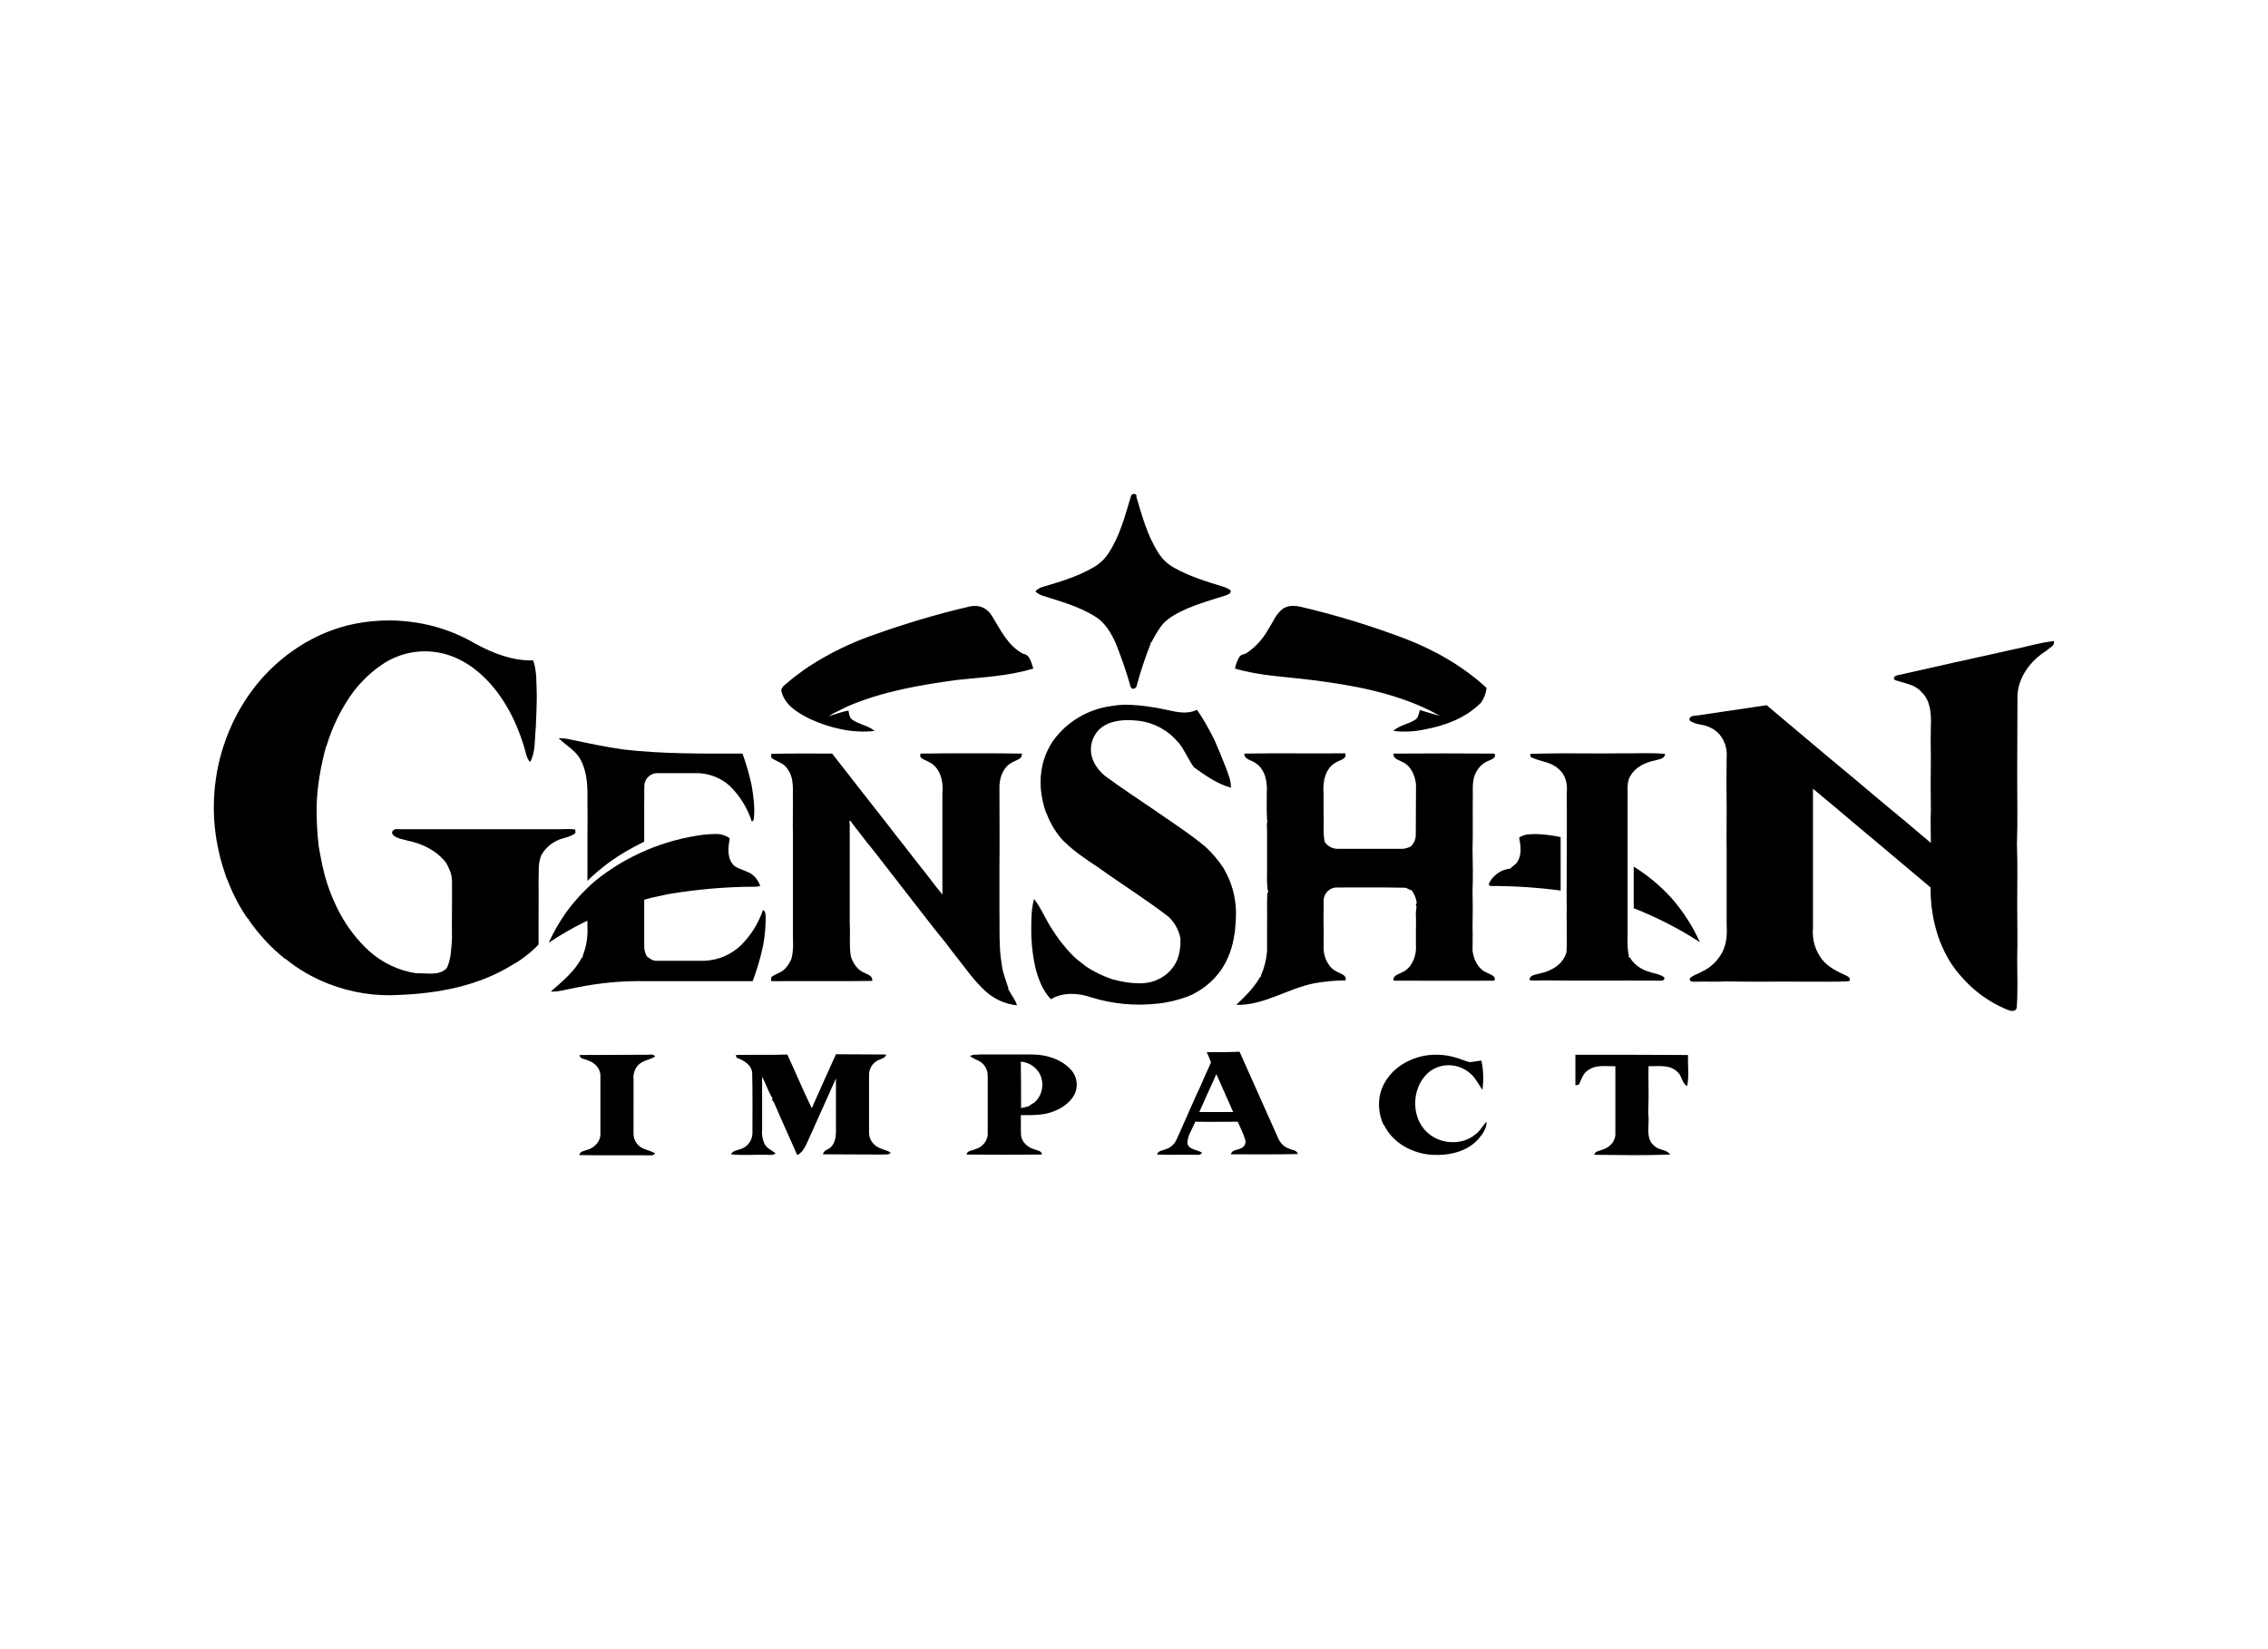 <svg xmlns="http://www.w3.org/2000/svg" xml:space="preserve" style="enable-background:new 0 0 890.7 647.7" version="1.0" viewBox="0 0 890.7 647.7"><path d="M383 238c-.8 0-1.7.1-2.5.3-12.5 2.9-24.8 6.6-36.9 10.9-9.1 3.1-17.7 7.3-25.8 12.5-3.2 2.2-6.4 4.5-9.3 7.1-.8.5-1.4 1.3-1.7 2.2 1 5.8 6.5 9 11.3 11.4 7.9 3.6 16.7 5.7 25.4 4.7-2.6-2.2-6.2-2.5-8.9-4.5-1.1-.8-1.1-2.3-1.4-3.5-2.7.5-5.2 1.5-7.8 2.2 2.4-1.5 5.1-2.6 7.6-3.9 13.5-5.8 28.1-8.3 42.6-10.3 10.1-1.1 20.4-1.5 30.2-4.5-.8-2.2-1.2-5.4-4-5.8-6.1-3.2-9-9.7-12.5-15.3-1.4-2.1-3.7-3.5-6.3-3.5zM508 238c-2-.1-3.9.6-5.2 2-2 2-3.1 4.7-4.6 7-2.1 3.8-5 7.1-8.6 9.5-.9.6-2.4.5-2.9 1.6-.8 1.4-1.4 2.9-1.7 4.5 9.8 2.9 20 3.2 30.1 4.5 16 2 32.1 4.9 46.7 12.1 1.2.7 2.5 1.3 3.7 2-2.6-.7-5.2-1.5-7.9-2.3-.4 1.3-.5 3-1.8 3.8-2.7 1.8-6.2 2.1-8.6 4.4 4.1.5 8.3.3 12.4-.6 8-1.5 16.1-4.5 21.9-10.4h.1c1.2-1.7 2-3.8 2.2-5.9-9.3-8.6-20.6-15-32.4-19.5-13.3-5-27-9.2-40.8-12.4-.8-.2-1.7-.3-2.6-.3zM445.3 194c-.6 0-1.2.5-1.2 1.1-2.3 7.6-4.3 15.4-8.7 22.1-1.6 2.5-3.8 4.5-6.4 5.9-6.1 3.5-13 5.5-19.7 7.5-1 .3-2 .9-2.7 1.7.7.7 1.6 1.2 2.6 1.6 7.2 2.3 14.7 4.3 21.1 8.4 3.8 2.4 6.1 6.4 7.9 10.4 2.2 5.6 4.2 11.2 5.8 17 .5 1.6 2.5.7 2.5-.7 1.5-5.5 3.3-10.9 5.4-16.2l-.1-.4.4-.1c1.1-2.2 2.3-4.2 3.7-6.2 1.9-2.6 4.6-4.2 7.4-5.7l3-1.4c4.8-2 9.8-3.5 14.7-5 1-.4 2.6-.7 2.3-2.1-.9-.7-2-1.2-3.1-1.5-6.5-2-13.1-4-19.1-7.4-2.6-1.4-4.7-3.5-6.3-6-4.2-6.7-6.3-14.4-8.5-21.8.2-.8-.3-1.2-1-1.2zM153.1 243.7c-4.6 0-9.2.4-13.7 1.3-15.6 3.1-29.8 12.5-39.5 25-5.4 7-9.5 14.9-12.2 23.3-4.3 13.4-4.9 27.7-1.7 41.5.8 3.6 1.9 7 3.1 10.5h.1c1.9 5.1 4.3 9.9 7.3 14.4.4.4.7 1.4 1.4 1.4l-.3.1c4 5.8 8.8 11 14.3 15.4h.2c5.1 4.2 10.9 7.5 17.1 9.9 8.8 3.4 18.2 4.9 27.6 4.3 15.2-.6 30.8-3.5 43.9-11.5 4-2.2 7.7-5 10.8-8.3v-9.7c0-5.1.1-10.2 0-15.2.2-3.3-.3-6.8 1-9.9l-.1.1c1.3-2.6 3.5-4.7 6.1-6 2.4-1.3 5.4-1.3 7.5-3.1 0-.4-.1-1.1-.1-1.4-1.8-.2-3.5-.2-5.3-.1h-64.4c-1.3-.3-2.9.9-1.9 2.2 1.5 1.5 3.8 1.7 5.8 2.3 5.8 1.2 11.4 3.9 15.1 8.7 1.2 2.2 2.3 4.5 2.3 7.1.1 7.6-.1 15.1 0 22.7-.3 3.9-.3 7.9-2 11.5-3 3.3-8 1.9-12 2.1-6.9-1-13.3-4.1-18.5-8.7-4.7-4.3-8.6-9.4-11.6-15-2.7-5.1-4.8-10.5-6.2-16.1-.8-3.2-1.4-6.5-2-9.8-.7-5.9-1-11.8-.8-17.7.4-7.4 1.7-14.8 3.7-21.9h.1c2.3-7.8 6-15.2 10.8-21.7 3.1-3.9 6.7-7.4 10.8-10.2 6.9-4.8 15.5-6.5 23.8-4.6 8.8 2 16.1 8 21.5 15 3.5 4.7 6.4 9.9 8.5 15.4 1 2.5 1.9 5.1 2.6 7.7.5 1.6.7 3.4 2 4.6 2.2-4 1.7-8.8 2.2-13.2.2-4.4.4-8.9.4-13.3-.2-4.5.1-9.1-1.4-13.4-8 .2-15.6-2.7-22.6-6.5-10.3-6.1-21.9-9.1-33.7-9.2zM220.5 290h-1.1c2.9 2.8 6.7 4.8 8.6 8.4 2.8 5.2 2.8 11.3 2.7 17.1.1 4.9 0 9.8 0 14.7V346c2.7-2.7 5.6-5.1 8.7-7.4 4.3-3.1 8.9-5.7 13.6-8v-14.4c.1-2.8-.1-5.5.1-8.2.4-2.6 2.8-4.5 5.4-4.3h16.1c4.5.3 8.7 2 12 5 4 3.9 7 8.8 8.7 14.1l.7-.8c.6-4.5-.1-9.1-.8-13.5-.9-4.2-2.1-8.4-3.6-12.5-15.6 0-31.2.2-46.7-1.6-7.1-1-14.2-2.5-21.2-4-1-.2-2.1-.4-3.2-.4z"/><path d="M280.7 327.6c-1.6 0-3.2.2-4.7.3-15.6 2.1-30.4 8.4-42.6 18.4-4.1 3.6-7.8 7.6-11 12-2.7 3.8-5 7.8-6.9 12 4.5-3 9.2-5.7 14-8.1.4-.2.8-.4 1.2-.5v2.3c.2 3.9-.4 7.9-1.9 11.5l.2.4-.5.2c-2.8 5.5-7.7 9.4-12.2 13.4 3.4.1 6.7-1 10.1-1.6 8.9-1.8 18-2.7 27.1-2.5h42.1c1.7-4.6 3.1-9.2 4.1-14 .7-3.7 1-7.5 1-11.2-.1-1 0-2.4-1.1-2.7-1.7 5.1-4.6 9.7-8.3 13.5-3.9 3.9-9.2 6.2-14.7 6.4h-18.7c-1.5.1-2.8-.9-3.9-1.8-.6-1.1-1-2.4-1-3.7v-18.5l3-.8c2.2-.5 4.3-.9 6.5-1.4 11.3-1.9 22.7-2.9 34.1-2.9.7 0 1.3-.2 2-.3-.7-1.9-1.9-3.6-3.6-4.8-2.1-1.2-4.5-1.7-6.5-3-3.1-2.7-2.6-7.3-1.9-10.9-1.8-1.3-3.8-1.8-5.9-1.7zM381.4 295.9c-6.6 0-13.2 0-19.8.1-1 2 1.8 2.4 3 3.2 4.7 2.1 6 7.8 5.5 12.5v39.7l-3-3.8c-3.8-5-7.8-9.9-11.6-14.9-2.4-3-4.8-6.1-7.1-9.1l-6.6-8.4-15-19.2c-8 0-15.9-.1-23.9.1v1.5c2 1.6 4.8 2 6.2 4.2 3.1 3.9 2.1 9.1 2.3 13.7 0 4.1-.1 8.2 0 12.3v37.5c-.1 3.9.5 7.8-.7 11.6-.7 1.5-1.6 2.9-2.8 4-1.4 1.2-3.1 1.6-4.6 2.6-.7.4-.4 1.3-.4 1.9 13.2-.1 26.4.1 39.6-.1.4-2.1-1.9-2.5-3.3-3.3-2.5-1.1-4.1-3.6-5-6.1-.8-4.4-.2-8.8-.5-13.2v-38.9l-.1-1.3.3-.2c1.3 1.9 2.8 3.7 4.2 5.5 1.6 2.1 3.2 4.2 4.9 6.2 3 3.9 6 7.7 9 11.6 2.5 3.3 5.1 6.5 7.6 9.8 3.9 4.9 7.6 9.9 11.6 14.7 3.2 4.3 6.6 8.5 9.9 12.8 1.9 2.4 3.9 4.6 6.1 6.6 3.4 3 7.6 4.9 12.2 5.4-.6-2.2-2.2-3.9-3.1-5.9l-.4-.2.2-.3c-.8-2.8-2-5.5-2.5-8.4-.4-2.5-.8-5.1-.9-7.6-.3-5.1-.1-10.2-.2-15.3v-17c.1-5.3 0-26.8 0-30.2-.2-4.1 1.3-8.8 5.3-10.7 1.4-.8 3.8-1.2 3.5-3.3-6.7-.1-13.3-.1-19.9-.1zM442.1 276.8c-1.8 0-3.7.2-5.5.5-9.2 1.2-17.5 6.1-22.9 13.5-1.9 2.8-3.4 6-4.2 9.3v.1c-1.6 6.4-.8 13.2 1.4 19.3h.1c1.6 4.2 3.9 8 7 11.2h.1c3.8 3.8 8.4 6.8 12.9 9.8 9.2 6.6 18.8 12.6 27.8 19.5 2.5 2.3 4.2 5.4 4.8 8.7.1 2.9-.3 5.9-1.4 8.6-1.5 3.3-4.1 5.9-7.4 7.4-3.8 1.9-8 1.7-12.1 1.2-1.9-.3-3.8-.7-5.7-1.2-3.7-1.2-7.2-2.9-10.4-5-1.1-.9-2.2-1.7-3.3-2.6l-1.5-1.3c-1-1-2-2-2.9-3.1-2-2.3-3.9-4.8-5.5-7.4-2.7-3.9-4.4-8.5-7.3-12.2-1.1 4-1.1 8.1-1.1 12.2 0 1.2 0 2.5.1 3.7.2 3.7.7 7.4 1.5 11 1.1 4.5 2.9 9.1 6.1 12.5 4.8-2.9 10.9-2.5 16-.7 8.4 2.6 17.3 3.4 26 2.4 4-.4 8-1.4 11.8-2.8 5.2-2.1 9.7-5.7 13-10.3 2.9-4.3 4.7-9.3 5.3-14.4h.1c.3-2.8.5-5.7.5-8.5-.1-6.1-1.8-12-4.9-17.2-2-3.1-4.4-5.9-7.1-8.4-6.5-5.4-13.6-9.9-20.6-14.8-6.3-4.3-12.7-8.5-18.8-13-3.7-3-6.3-7.5-5.4-12.4.5-2.7 2-5.2 4.3-6.9 4.1-2.8 9.3-2.9 14.1-2.4 6.1.7 11.7 3.7 15.6 8.4h.1c2.5 3 3.9 6.8 6.2 9.9 4.5 3.2 9.1 6.5 14.5 8 .1-2.7-1-5.2-1.9-7.7-1.4-3.6-2.9-7.3-4.5-10.9-2-4.1-4.3-8.2-6.9-12-3.6 1.8-7.7 1-11.5.1-5.5-1.2-10.9-2-16.5-2.1zM528.3 295.9c-13.2.1-26.4-.1-39.6.1-.1 2.4 2.8 2.5 4.3 3.7 3.9 2.4 4.8 7.5 4.5 11.7 0 3.5-.1 7.1.1 10.6l.1.4c-.2 1.4-.2 2.8-.1 4.2V343c-.1 2.2 0 4.4.2 6.6v-.4c.1.3.2.9.3 1.1-.1.1-.2.4-.4.5-.2 4.4 0 8.9-.1 13.3v9.7c-.3 3.3-1.1 6.4-2.4 9.4l.1.4-.4.1c-2.4 4.3-5.9 7.7-9.4 11 10.9.3 20.3-6.5 30.8-8.5 4-.7 8.1-1.1 12.1-1.1.7-2-1.8-2.5-3.1-3.3-3.5-1.5-5.3-5.4-5.5-9 0-3.2.1-6.4 0-9.6s.1-6.3 0-9.4c0-2.8 2.3-5.2 5.1-5.2 9.1 0 18.1-.1 27.2.1.7.4 1.5.8 2.3 1 1.1 1.5 1.8 3.3 2 5.1l-.4.4c.1.3.2.8.3 1.1-.3 1.5-.3 3-.2 4.6 0 3.9-.1 7.8 0 11.8-.2 3.7-1.9 7.6-5.4 9.2-1.4.8-3.8 1.2-3.4 3.3 13.2 0 26.4.1 39.6 0 .8-1.9-1.7-2.4-2.9-3.1-3.5-1.4-5.3-5.2-5.7-8.7 0-3.1.1-6.2 0-9.3.1-4.7.1-9.5 0-14.2.2-5.4.1-10.7 0-16.1.2-7.3 0-14.5.1-21.8 0-2.9-.2-6 1.3-8.7 1.1-2.1 2.9-3.8 5.2-4.6 1-.5 3-1.2 2-2.7-13.2-.1-26.4-.1-39.6 0-.3 2.1 2.1 2.5 3.5 3.3 3.4 1.6 4.9 5.3 5.3 8.8-.1 6.7 0 13.5-.1 20.2-.1 1.6-.8 3.1-2 4.2-1 .5-2.2.9-3.3.9h-25.2c-2.1.1-4.2-1-5.3-2.8-.7-3.8-.2-7.6-.4-11.4V312c-.4-4.6.5-10.3 5-12.6 1.4-.9 4.3-1.2 3.5-3.5z"/><path d="M603 327.6c-1.1 0-2.2.1-3.3.2-1.1.2-2.2.6-3.1 1.2.6 3.1 1.1 6.6-.6 9.4-.7 1.2-2 1.8-2.9 2.8-3.3.3-6.2 2.2-7.9 5-.5.5-.8 1.9.3 1.8 9.2 0 18.3.6 27.4 1.8v-21c-3.3-.7-6.6-1.1-9.9-1.2zM641.6 340.4v16.8l.2-.4c9 3.6 17.7 8 25.8 13.3-2.9-6.4-6.7-12.3-11.4-17.6-4.2-4.6-9.1-8.7-14.6-12.1z"/><path d="M614.3 295.9c-4.4 0-8.8.1-13.3.2 0 .3.1.9.1 1.2 3.5 1.9 7.8 1.8 10.8 4.6 2.9 2.2 3.8 6 3.4 9.5.1 9.7 0 19.3 0 29 0 5.5-.1 11 0 16.5-.1 2.2 0 4.5 0 6.7 0 3.5.1 6.9-.1 10.4-1.3 4.8-6 7.5-10.6 8.4-1.5.5-4 .5-3.9 2.6 1.6.2 3.2.2 4.8.1h1.7c14.6.2 29.2 0 43.9.1.9 0 2.9.3 2.5-1.3-1.8-1.4-4.2-1.5-6.3-2.3-3-.9-5.7-2.9-7.3-5.6l-.5-.1.2-.5c-.7-2.8-.5-5.6-.5-8.5v-53.1c.2-3.1-.6-6.5 1.2-9.2 2-3.4 5.8-5.1 9.5-5.9 1.5-.5 3.9-.5 4-2.6-5.8-.5-11.7-.1-17.5-.2-7.4.1-14.8 0-22.1 0zM806.6 251.8c-5.5.6-10.9 2.3-16.4 3.4-14.9 3.3-29.9 6.6-44.8 10-.9 0-2.4 1.2-1.2 1.9 3.5 1.3 7.6 1.6 10.3 4.6 3.6 3.3 4 8.5 3.8 13.1-.1 4.3-.1 8.6 0 13-.1 6.9-.1 13.7 0 20.6-.2 4.2 0 8.4 0 12.7-6.5-5.5-13-11-19.6-16.4-6.7-5.7-13.5-11.4-20.3-17L693.8 277c-8.8 1.3-17.5 2.6-26.3 3.9-1.4.4-4.2-.2-4 2 2.2 2 5.6 1.4 8.2 2.9 4.5 2 6.8 7 6.4 11.7-.1 6.6-.1 13.3 0 19.9 0 5.6-.1 11.2 0 16.9v29.1c.2 3.6 0 7.3-1.7 10.6-1.8 3.4-4.6 6.1-8.1 7.7-1.5.9-3.3 1.3-4.6 2.5-.6 1.6 1.5 1.4 2.4 1.4 3.9-.1 7.8.1 11.8-.1h.4c10.3.2 20.7 0 31 .1 5.6-.1 11.3.2 16.9-.2 1-1.2-.7-2-1.6-2.4-3.3-1.5-6.7-3.2-9-6.1-2.7-3.5-4-7.8-3.6-12.2V309.8c2.8 2.3 5.6 4.7 8.4 7 4.4 3.8 8.9 7.5 13.3 11.2 8.1 6.9 16.4 13.7 24.5 20.6v1.8c.1 5 .8 10 2.2 14.9.8 3 2 6 3.4 8.8 1.6 3.3 3.7 6.4 6.1 9.1 5 5.9 11.3 10.5 18.4 13.4 1.2.5 3.1 1 3.7-.6.5-6.4.2-12.9.2-19.4.2-7.2 0-14.4 0-21.5 0-7.8.2-15.6-.1-23.4.3-9.1.1-18.2.1-27.3.1-10.4 0-20.7.1-31.1.3-7.4 5.2-13.9 11.4-17.7 1.1-1.2 3.4-1.9 2.9-3.8zM254.1 414.3c-8.8.1-17.7 0-26.5.1.1 1.6 2.1 1.5 3.2 2.1 2.7.8 5.1 3.2 5 6.2v22.6c.1 3-2.3 5.5-5 6.3-1.2.5-3 .5-3.3 2.1 8.9.2 17.7 0 26.6.1 1.1-.1 2.5.4 3.2-.8-1.4-.7-2.8-1.2-4.3-1.7-2.5-.9-4.2-3.3-4.2-6V424c-.2-2 .4-4 1.7-5.5 1.8-2 4.6-2.1 6.8-3.5-.7-1.1-2-.7-3.2-.7zM309.2 414.2c-6.8.3-13.5 0-20.2.2l.2 1c2.8 1.1 5.9 2.7 6.2 6 .2 7.9.1 15.9.1 23.8-.1 2.9-2 5.4-4.8 6.2-1.3.5-3 .6-3.6 2 4.5.5 9.1.1 13.6.2 1.3-.1 2.9.4 3.9-.6-1.5-1.2-3.4-1.9-4.3-3.6-.8-1.7-1.2-3.6-1-5.5v-21c1.5 2.8 2.4 5.9 4.1 8.5l-.2.6.8 1.1c2.9 6.9 6.1 13.7 9.1 20.6 1.9-.9 2.9-2.8 3.8-4.7 3.8-8.5 7.6-16.9 11.4-25.4v20.8c0 2.2-.4 4.6-2 6.2-1 1-2.9 1.2-3.1 2.8 7.8.1 15.5 0 23.3.1 1.1-.2 2.6.4 3.3-.8-2-1.2-4.4-1.3-6.2-2.9-1.4-1.2-2.3-2.9-2.3-4.8v-22.6c-.1-2.7 1.5-5.1 3.9-6.1 1-.5 2.6-.7 2.8-2.1-6.6-.1-13.1 0-19.7-.1-3.2 7-6.3 14.1-9.5 21.2-3.4-7-6.4-14.2-9.6-21.1zM383.5 414.3c-.9-.1-1.8.1-2.6.5 1.1.8 2.3 1.4 3.5 1.9 2.2 1.1 3.5 3.4 3.5 5.9v22.6c.1 2.9-2.2 5.5-4.9 6.2-1.2.6-3.2.5-3.4 2.1 9.9.1 19.7.1 29.6 0-.1-1.5-1.7-1.5-2.8-2-2.6-.7-5.1-2.7-5.4-5.5-.2-2.6 0-5.3-.1-8 4.4 0 8.9.2 13-1.5 3.6-1.4 7.1-3.9 8.5-7.6 1.1-3.3.2-6.9-2.3-9.2-3.7-3.8-9.2-5.4-14.4-5.5h-21.3l-.9.1zm17.4 2.7c3.8.3 7.1 2.9 8.1 6.5 1 3.5-.1 7.2-2.8 9.6-.8.4-1.5.9-2.2 1.4-1 .3-2 .6-3 .7 0-6 0-12.1-.1-18.2zM473.9 413.3c.6 1.3 1.2 2.6 1.7 4-1.5 3.3-3 6.6-4.4 9.9-.3.6-.6 1.2-.9 1.9-2.8 6.1-5.4 12.3-8.2 18.4-.8 1.9-2.3 3.3-4.3 3.9-1.2.6-3 .5-3.4 2.1 4.8.2 9.6 0 14.4.1 1.1-.1 2.5.4 3.3-.8-1.9-1.3-5.3-1.1-5.8-3.8.1-3 2-5.6 3.1-8.4 5.5.1 11.1 0 16.7 0 1 2.4 2.2 4.6 2.9 7 .5 1.5-.3 3-1.8 3.5-1.3.7-3.4.5-3.8 2.3 8.8 0 17.5.1 26.3-.1-.4-1.6-2.2-1.5-3.4-2.1-2.1-.7-3.7-2.4-4.5-4.5l-15-33.6c-4.3.2-8.6.2-12.9.2zm3.8 8.6c2.2 5 4.4 10 6.6 14.9H471c2.2-4.9 4.4-9.9 6.7-14.9zM564.2 414.3c-4.5-.1-8.8 1.1-12.7 3.3-5.1 2.9-9.1 8.1-9.8 14-.4 3.3.1 6.6 1.4 9.7l.6.9c3.5 6.9 11.1 10.9 18.6 11.4 6.5.4 13.8-1.1 18.3-6.2 1.6-1.9 3.3-4.1 3.2-6.8-1.6 1.6-2.5 3.7-4.4 5-5.4 4.5-14.1 3.9-19.1-1-6.7-6.4-5.8-18.8 1.7-24.1 5-3.3 11.5-2.6 15.8 1.5 1.9 1.7 2.9 4.1 4.4 6.1.5-3.8.4-7.7-.4-11.5-1.5.1-3 .5-4.6.6-1.8-.4-3.4-1.2-5.2-1.7-2.5-.8-5.1-1.2-7.8-1.2zM618.7 414.3v11.9c.8.1 1.5 0 1.7-.9.8-1.8 1.5-3.9 3.4-5 3.1-2.2 7.1-1.4 10.6-1.5v26.5c.1 3-2.3 5.5-5.1 6.3-1.1.5-2.9.5-3.2 2 9.9.1 19.9.3 29.8-.1-1.3-2.1-4.5-1.6-6.2-3.4-3.8-3.1-1.7-8.4-2.4-12.6v-1.2c.3-5.8 0-11.7.1-17.5 3.8.1 8.3-.8 11.3 2.2 1.9 1.4 1.7 4.5 3.9 5.6.8-4 .2-8.2.3-12.2-14.6-.1-29.4-.1-44.2-.1z"/></svg>